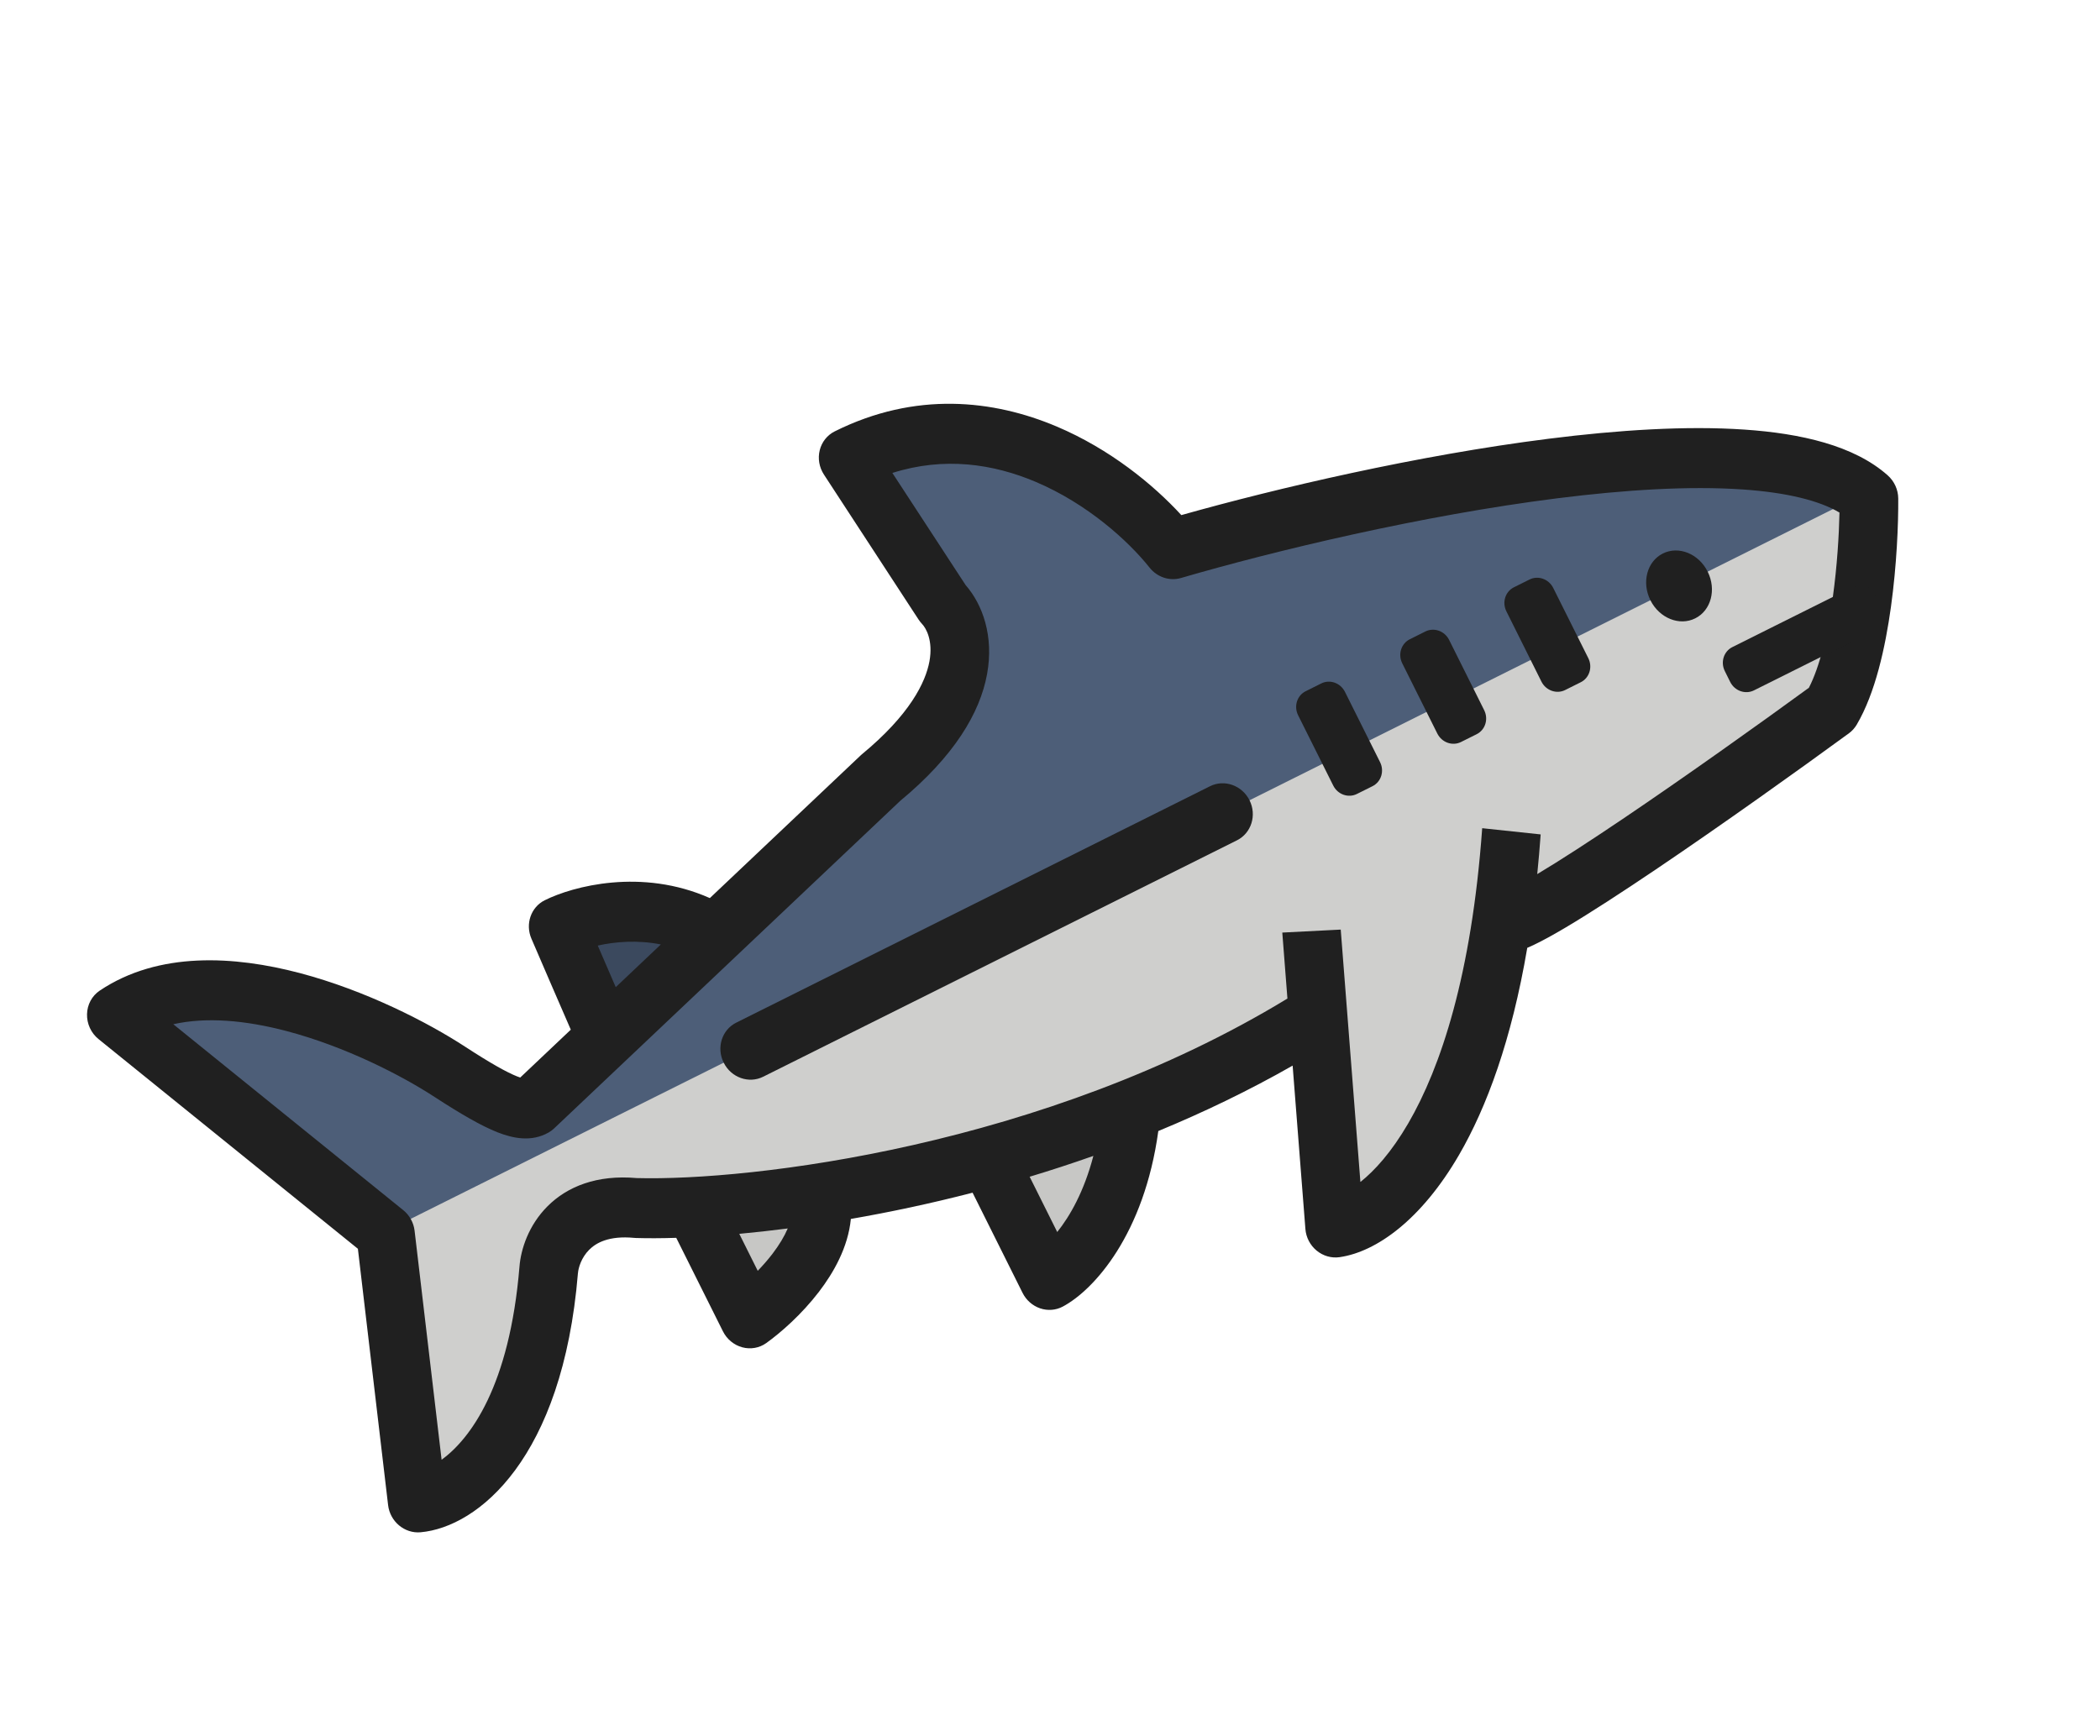 <svg width="52" height="43" viewBox="0 0 52 43" fill="none" xmlns="http://www.w3.org/2000/svg">
<path d="M45.962 12.489L9.738 30.569L2.944 25.029C5.659 23.305 10.679 25.97 12.85 27.518C15.883 24.602 22.063 18.713 22.522 18.484C24.883 15.807 22.91 14.948 22.748 14.626L21.045 11.212C25.931 9.061 28.905 13.915 29.126 13.805C39.31 10.151 44.593 11.405 45.962 12.489Z" fill="#4D5E78"/>
<path d="M46.024 12.291L9.858 30.342L10.194 36.651C11.28 37.943 12.502 34.754 12.767 34.622C14.283 28.707 14.368 29.983 14.544 29.895C20.869 30.544 29.157 26.976 32.511 25.112L33.008 30.308C34.867 29.701 36.689 24.975 37.368 22.687C37.972 22.661 42.802 19.134 45.141 17.375C45.722 16.947 45.972 13.807 46.024 12.291Z" fill="#CFCFCD"/>
<path fill-rule="evenodd" clip-rule="evenodd" d="M30.941 19.82C31.125 20.189 30.986 20.633 30.63 20.811L18.898 26.666C18.543 26.844 18.104 26.688 17.92 26.318C17.735 25.949 17.874 25.505 18.23 25.327L29.962 19.472C30.318 19.294 30.756 19.45 30.941 19.82Z" fill="#202020"/>
<path fill-rule="evenodd" clip-rule="evenodd" d="M33.6 19.663C33.386 19.77 33.123 19.676 33.013 19.454L32.144 17.714C32.033 17.492 32.117 17.226 32.33 17.119L32.717 16.926C32.931 16.819 33.193 16.913 33.304 17.135L34.173 18.875C34.284 19.097 34.2 19.363 33.987 19.47L33.6 19.663Z" fill="#202020"/>
<path fill-rule="evenodd" clip-rule="evenodd" d="M36.178 18.376C35.965 18.483 35.702 18.389 35.591 18.167L34.722 16.427C34.612 16.205 34.695 15.939 34.909 15.832L35.295 15.639C35.509 15.533 35.772 15.626 35.883 15.848L36.751 17.588C36.862 17.81 36.779 18.076 36.565 18.183L36.178 18.376Z" fill="#202020"/>
<path fill-rule="evenodd" clip-rule="evenodd" d="M38.757 17.089C38.543 17.196 38.28 17.102 38.169 16.881L37.301 15.14C37.19 14.918 37.273 14.652 37.487 14.545L37.874 14.352C38.087 14.246 38.35 14.339 38.461 14.561L39.33 16.301C39.44 16.523 39.357 16.79 39.143 16.896L38.757 17.089Z" fill="#202020"/>
<path d="M13.969 23.108L14.922 25.474C15.733 24.777 17.392 23.367 17.537 23.294C16.29 22.256 14.639 22.738 13.969 23.108Z" fill="#3B495E"/>
<path d="M26.176 31.563L24.508 28.549C25.535 28.206 27.607 27.512 27.677 27.477C28.294 29.149 26.218 31.429 26.176 31.563Z" fill="#C7C7C5"/>
<path d="M18.659 32.639L17.323 29.961L20.408 29.69C20.482 30.668 19.273 32.064 18.659 32.639Z" fill="#C7C7C5"/>
<path fill-rule="evenodd" clip-rule="evenodd" d="M17.21 29.896L20.474 29.61L20.48 29.687C20.5 29.947 20.434 30.23 20.319 30.513C20.204 30.797 20.038 31.085 19.851 31.359C19.478 31.907 19.019 32.404 18.709 32.695L18.639 32.76L17.21 29.896ZM17.435 30.026L18.679 32.517C18.979 32.226 19.392 31.77 19.731 31.272C19.915 31.003 20.075 30.724 20.185 30.452C20.283 30.211 20.339 29.98 20.338 29.771L17.435 30.026Z" fill="black"/>
<path fill-rule="evenodd" clip-rule="evenodd" d="M20.298 11.15C20.349 10.946 20.483 10.777 20.668 10.684C22.672 9.684 24.602 9.901 26.168 10.564C27.483 11.121 28.556 11.998 29.252 12.757C31.626 12.088 35.101 11.275 38.347 10.866C40.073 10.648 41.761 10.541 43.196 10.639C44.589 10.734 45.91 11.031 46.745 11.774C46.907 11.919 47.002 12.127 47.004 12.344C47.009 12.976 46.967 13.994 46.824 15.027C46.684 16.036 46.436 17.166 45.976 17.947C45.927 18.03 45.862 18.102 45.785 18.159C44.547 19.064 42.653 20.418 40.995 21.537C40.166 22.096 39.388 22.602 38.776 22.966C38.472 23.146 38.195 23.3 37.968 23.407C37.919 23.431 37.868 23.453 37.818 23.474C37.43 25.756 36.815 27.42 36.127 28.605C35.196 30.207 34.082 31.004 33.17 31.135C32.969 31.164 32.763 31.105 32.602 30.972C32.441 30.839 32.34 30.645 32.324 30.436L32.008 26.391C30.921 27.011 29.802 27.548 28.682 28.011C28.332 30.561 27.097 31.943 26.316 32.359C26.145 32.45 25.942 32.466 25.755 32.402C25.568 32.338 25.411 32.2 25.321 32.02L24.083 29.538C23.033 29.81 22.019 30.023 21.069 30.188C21 30.895 20.638 31.523 20.28 31.991C19.85 32.553 19.332 33.006 18.973 33.263C18.802 33.385 18.585 33.423 18.379 33.367C18.173 33.311 17.998 33.166 17.901 32.971L16.745 30.656C16.373 30.668 16.039 30.669 15.748 30.66C15.732 30.66 15.717 30.659 15.701 30.657C15.076 30.598 14.759 30.782 14.59 30.951C14.397 31.144 14.322 31.394 14.311 31.534L14.31 31.539C13.932 36.114 11.84 37.82 10.415 37.948C10.018 37.984 9.658 37.683 9.61 37.275L8.862 30.927L2.441 25.735C2.255 25.585 2.149 25.355 2.155 25.117C2.16 24.879 2.278 24.662 2.47 24.533C3.931 23.554 5.811 23.674 7.421 24.098C9.055 24.529 10.587 25.317 11.512 25.919C12.162 26.343 12.557 26.56 12.804 26.658C12.834 26.67 12.86 26.679 12.882 26.686L14.134 25.501C13.89 24.944 13.414 23.839 13.159 23.247C13.002 22.883 13.147 22.466 13.488 22.296C14.185 21.948 15.887 21.491 17.577 22.242L21.303 18.716C21.314 18.705 21.326 18.694 21.338 18.684C22.527 17.703 22.919 16.901 23.015 16.378C23.109 15.861 22.929 15.554 22.832 15.453C22.8 15.419 22.771 15.382 22.745 15.343L20.402 11.753C20.285 11.574 20.247 11.355 20.298 11.15ZM31.879 24.73L31.752 23.096L33.199 23.022L33.686 29.273C34.037 28.994 34.453 28.539 34.873 27.817C35.675 26.437 36.44 24.146 36.702 20.511L38.15 20.665C38.126 21.003 38.097 21.33 38.065 21.648C38.636 21.307 39.37 20.829 40.17 20.29C41.754 19.221 43.562 17.93 44.792 17.033C45.063 16.505 45.261 15.681 45.386 14.776C45.491 14.013 45.537 13.256 45.549 12.694C45.06 12.403 44.26 12.197 43.142 12.121C41.837 12.032 40.25 12.128 38.567 12.34C35.205 12.764 31.564 13.638 29.242 14.315C28.962 14.397 28.655 14.295 28.466 14.058C27.94 13.396 26.925 12.476 25.647 11.934C24.596 11.489 23.383 11.304 22.097 11.713L23.912 14.492C24.329 14.969 24.614 15.753 24.442 16.693C24.266 17.662 23.622 18.732 22.289 19.836L13.719 27.948C13.678 27.986 13.633 28.02 13.584 28.048C13.162 28.287 12.708 28.196 12.316 28.041C11.92 27.884 11.417 27.594 10.759 27.166C9.939 26.631 8.552 25.919 7.099 25.536C6.079 25.267 5.109 25.182 4.291 25.366L9.985 29.97C10.141 30.096 10.243 30.28 10.266 30.48L10.935 36.153C11.646 35.632 12.617 34.338 12.863 31.372C12.897 30.935 13.09 30.342 13.559 29.873C14.049 29.384 14.782 29.089 15.767 29.176C18.579 29.252 25.855 28.396 31.879 24.73ZM16.364 23.39L15.247 24.448C15.214 24.372 15.181 24.294 15.146 24.214C15.035 23.958 14.915 23.681 14.802 23.418C15.232 23.321 15.787 23.275 16.364 23.39ZM25.496 29.143L26.179 30.512C26.49 30.124 26.843 29.513 27.074 28.627C26.544 28.814 26.017 28.986 25.496 29.143ZM18.306 30.557C18.686 30.522 19.087 30.478 19.506 30.424C19.422 30.621 19.295 30.833 19.126 31.054C19.012 31.203 18.887 31.344 18.763 31.473L18.306 30.557ZM12.972 26.709C12.972 26.709 12.971 26.709 12.968 26.709C12.97 26.709 12.972 26.709 12.972 26.709Z" fill="#202020"/>
<path d="M42.285 14.157C42.507 14.601 42.369 15.119 41.977 15.314C41.586 15.51 41.089 15.309 40.867 14.865C40.646 14.421 40.784 13.903 41.175 13.708C41.567 13.512 42.064 13.713 42.285 14.157Z" fill="#202020"/>
<path d="M42.71 16.621C42.599 16.399 42.682 16.133 42.896 16.026L45.861 14.546C46.075 14.44 46.338 14.533 46.448 14.755L46.582 15.023C46.693 15.245 46.609 15.511 46.396 15.618L43.431 17.098C43.217 17.204 42.954 17.111 42.843 16.889L42.71 16.621Z" fill="#202020"/>
</svg>
